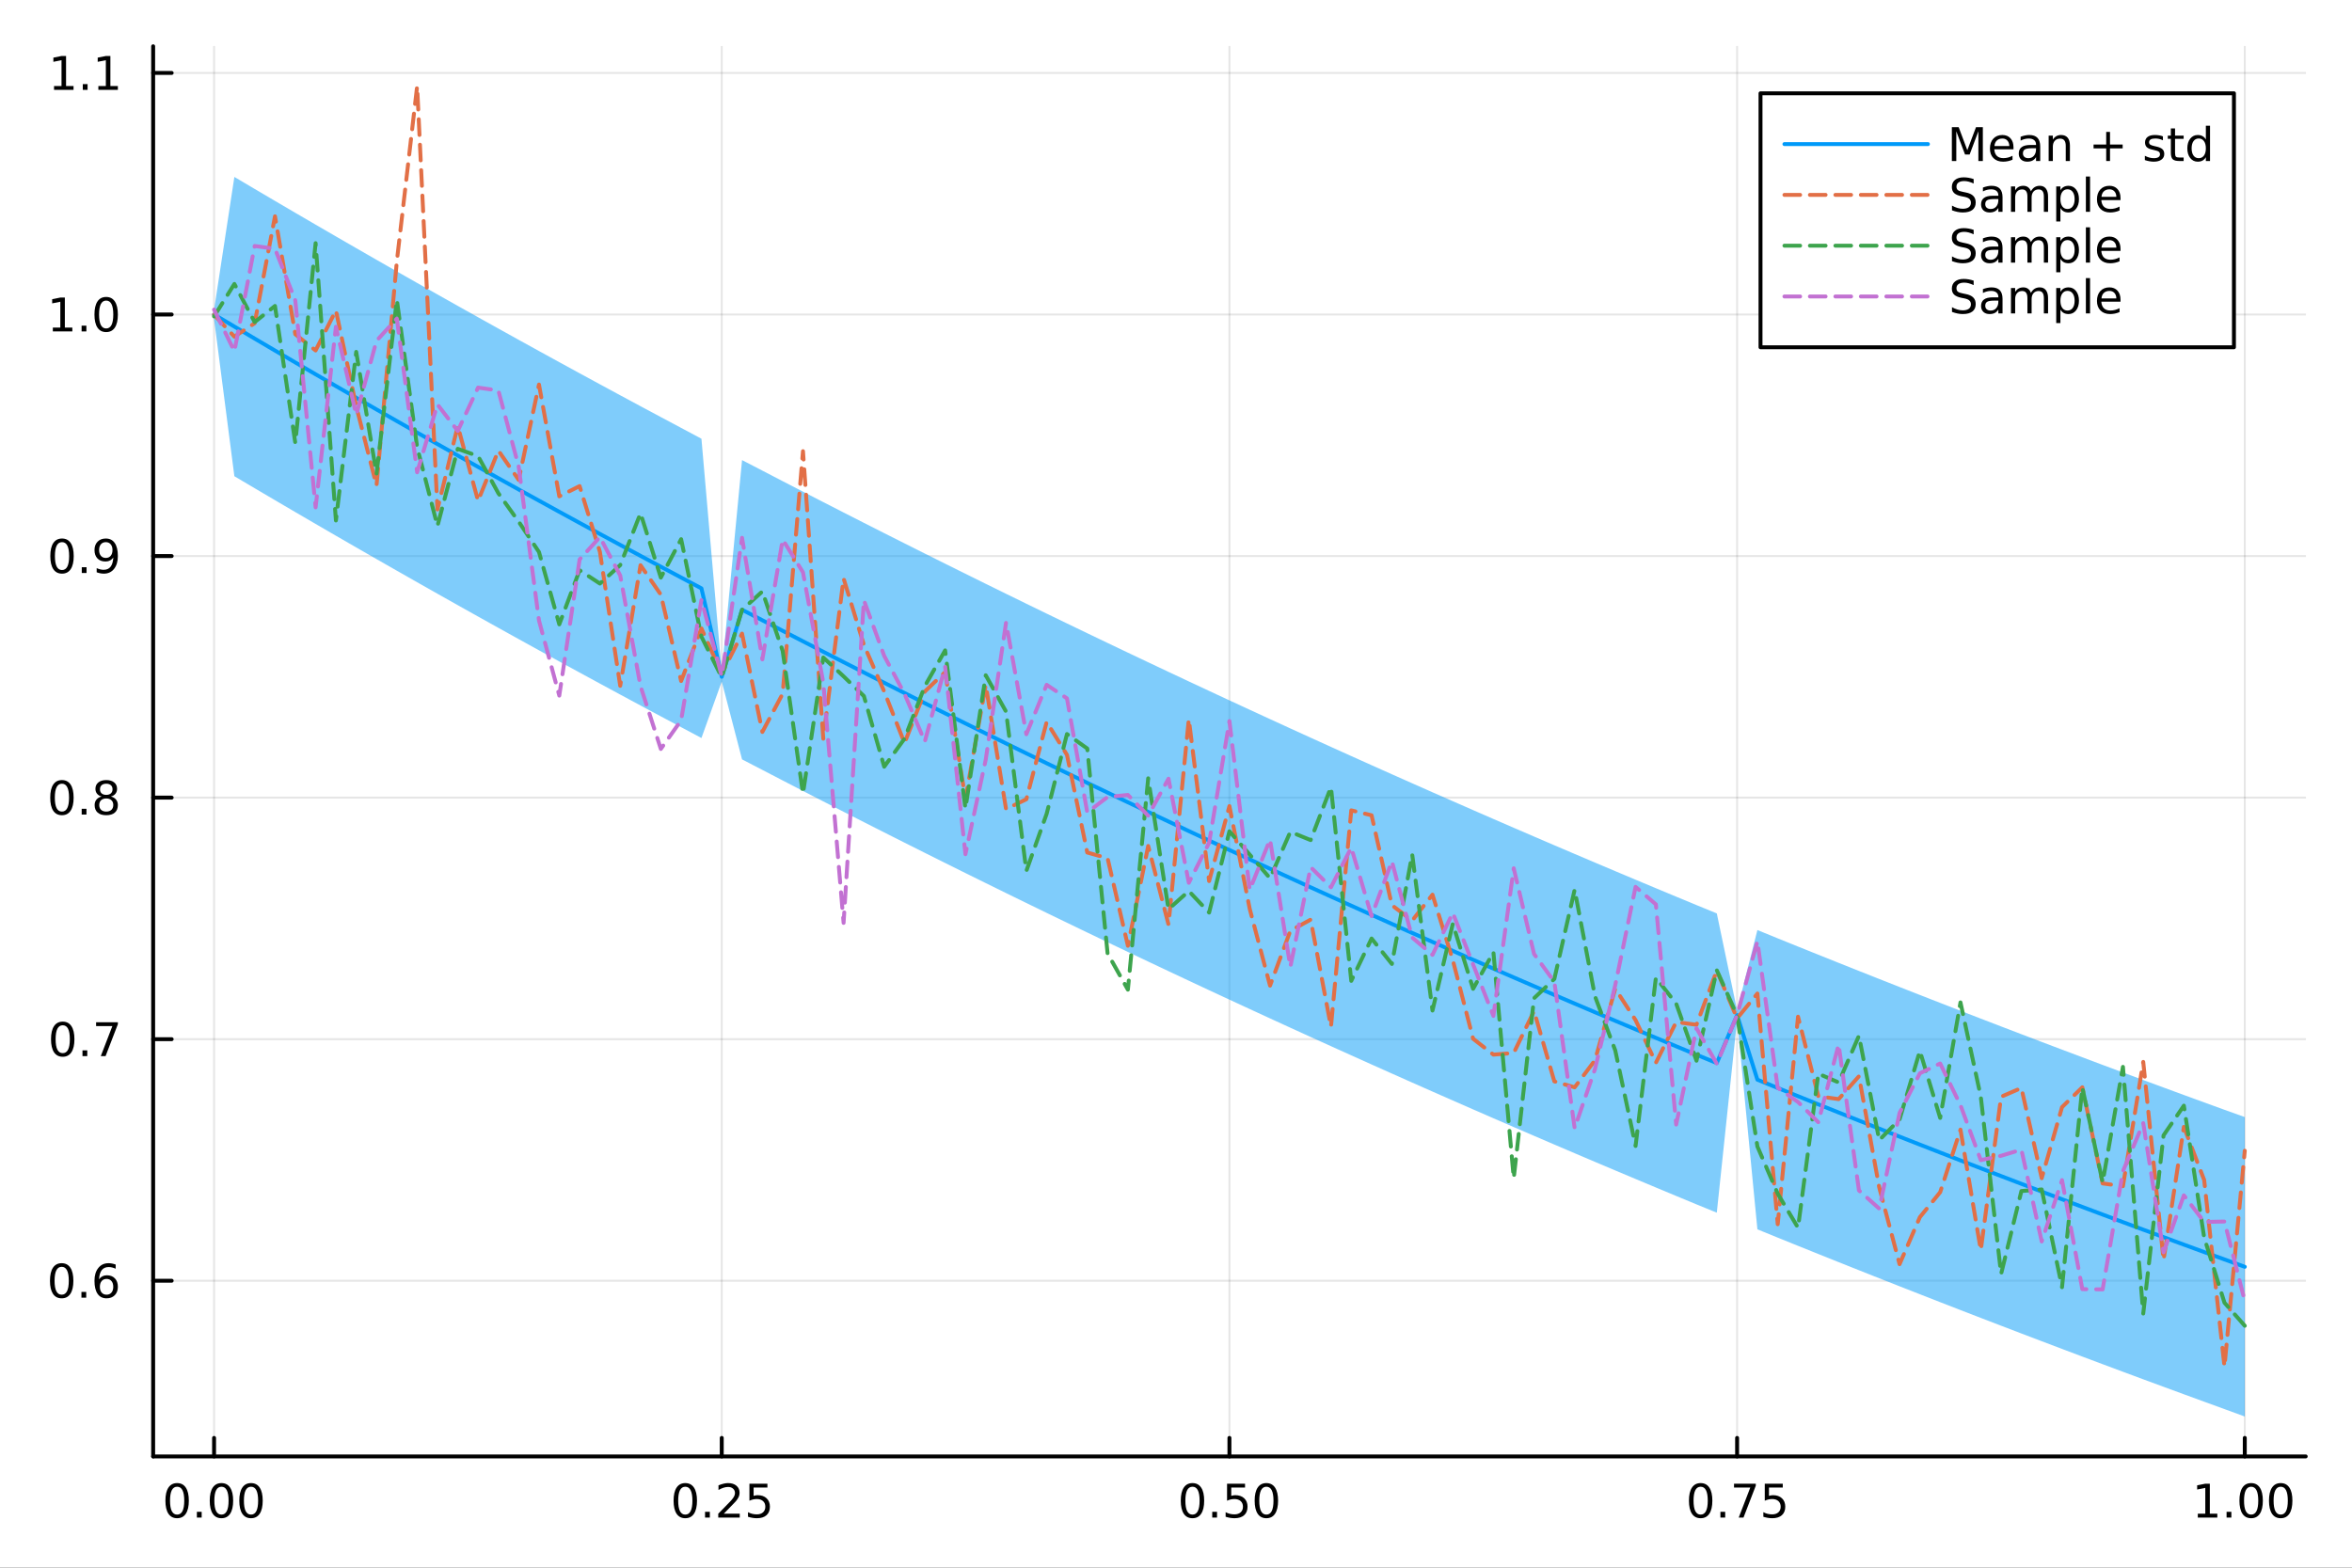 <?xml version="1.0" encoding="utf-8"?>
<svg xmlns="http://www.w3.org/2000/svg" xmlns:xlink="http://www.w3.org/1999/xlink" width="600" height="400" viewBox="0 0 2400 1600">
<rect x="0" y="0" width="2400" height="1600" fill="#333333" stroke="none"/>
<defs>
  <clipPath id="clip150">
    <rect x="0" y="0" width="2400" height="1600"/>
  </clipPath>
</defs>
<path clip-path="url(#clip150)" d="M0 1600 L2400 1600 L2400 0 L0 0  Z" fill="#ffffff" fill-rule="evenodd" fill-opacity="1"/>
<defs>
  <clipPath id="clip151">
    <rect x="480" y="0" width="1681" height="1600"/>
  </clipPath>
</defs>
<path clip-path="url(#clip150)" d="M156.274 1486.45 L2352.76 1486.45 L2352.76 47.244 L156.274 47.244  Z" fill="#ffffff" fill-rule="evenodd" fill-opacity="1"/>
<defs>
  <clipPath id="clip152">
    <rect x="156" y="47" width="2197" height="1440"/>
  </clipPath>
</defs>
<polyline clip-path="url(#clip152)" style="stroke:#000000; stroke-linecap:round; stroke-linejoin:round; stroke-width:2; stroke-opacity:0.1; fill:none" points="218.439,1486.45 218.439,47.244 "/>
<polyline clip-path="url(#clip152)" style="stroke:#000000; stroke-linecap:round; stroke-linejoin:round; stroke-width:2; stroke-opacity:0.1; fill:none" points="736.477,1486.45 736.477,47.244 "/>
<polyline clip-path="url(#clip152)" style="stroke:#000000; stroke-linecap:round; stroke-linejoin:round; stroke-width:2; stroke-opacity:0.1; fill:none" points="1254.52,1486.45 1254.52,47.244 "/>
<polyline clip-path="url(#clip152)" style="stroke:#000000; stroke-linecap:round; stroke-linejoin:round; stroke-width:2; stroke-opacity:0.1; fill:none" points="1772.55,1486.45 1772.55,47.244 "/>
<polyline clip-path="url(#clip152)" style="stroke:#000000; stroke-linecap:round; stroke-linejoin:round; stroke-width:2; stroke-opacity:0.1; fill:none" points="2290.59,1486.45 2290.59,47.244 "/>
<polyline clip-path="url(#clip152)" style="stroke:#000000; stroke-linecap:round; stroke-linejoin:round; stroke-width:2; stroke-opacity:0.1; fill:none" points="156.274,1307.14 2352.76,1307.14 "/>
<polyline clip-path="url(#clip152)" style="stroke:#000000; stroke-linecap:round; stroke-linejoin:round; stroke-width:2; stroke-opacity:0.1; fill:none" points="156.274,1060.6 2352.76,1060.6 "/>
<polyline clip-path="url(#clip152)" style="stroke:#000000; stroke-linecap:round; stroke-linejoin:round; stroke-width:2; stroke-opacity:0.1; fill:none" points="156.274,814.059 2352.76,814.059 "/>
<polyline clip-path="url(#clip152)" style="stroke:#000000; stroke-linecap:round; stroke-linejoin:round; stroke-width:2; stroke-opacity:0.1; fill:none" points="156.274,567.521 2352.76,567.521 "/>
<polyline clip-path="url(#clip152)" style="stroke:#000000; stroke-linecap:round; stroke-linejoin:round; stroke-width:2; stroke-opacity:0.1; fill:none" points="156.274,320.983 2352.76,320.983 "/>
<polyline clip-path="url(#clip152)" style="stroke:#000000; stroke-linecap:round; stroke-linejoin:round; stroke-width:2; stroke-opacity:0.1; fill:none" points="156.274,74.445 2352.76,74.445 "/>
<polyline clip-path="url(#clip150)" style="stroke:#000000; stroke-linecap:round; stroke-linejoin:round; stroke-width:4; stroke-opacity:1; fill:none" points="156.274,1486.45 2352.76,1486.45 "/>
<polyline clip-path="url(#clip150)" style="stroke:#000000; stroke-linecap:round; stroke-linejoin:round; stroke-width:4; stroke-opacity:1; fill:none" points="218.439,1486.45 218.439,1467.55 "/>
<polyline clip-path="url(#clip150)" style="stroke:#000000; stroke-linecap:round; stroke-linejoin:round; stroke-width:4; stroke-opacity:1; fill:none" points="736.477,1486.45 736.477,1467.55 "/>
<polyline clip-path="url(#clip150)" style="stroke:#000000; stroke-linecap:round; stroke-linejoin:round; stroke-width:4; stroke-opacity:1; fill:none" points="1254.52,1486.45 1254.52,1467.55 "/>
<polyline clip-path="url(#clip150)" style="stroke:#000000; stroke-linecap:round; stroke-linejoin:round; stroke-width:4; stroke-opacity:1; fill:none" points="1772.55,1486.45 1772.55,1467.55 "/>
<polyline clip-path="url(#clip150)" style="stroke:#000000; stroke-linecap:round; stroke-linejoin:round; stroke-width:4; stroke-opacity:1; fill:none" points="2290.59,1486.45 2290.59,1467.55 "/>
<path clip-path="url(#clip150)" d="M180.742 1517.37 Q177.131 1517.37 175.302 1520.93 Q173.497 1524.47 173.497 1531.6 Q173.497 1538.71 175.302 1542.27 Q177.131 1545.82 180.742 1545.82 Q184.376 1545.82 186.182 1542.27 Q188.011 1538.71 188.011 1531.6 Q188.011 1524.47 186.182 1520.93 Q184.376 1517.37 180.742 1517.37 M180.742 1513.66 Q186.552 1513.66 189.608 1518.27 Q192.687 1522.85 192.687 1531.6 Q192.687 1540.33 189.608 1544.94 Q186.552 1549.52 180.742 1549.52 Q174.932 1549.52 171.853 1544.94 Q168.798 1540.33 168.798 1531.6 Q168.798 1522.85 171.853 1518.27 Q174.932 1513.66 180.742 1513.66 Z" fill="#000000" fill-rule="nonzero" fill-opacity="1" /><path clip-path="url(#clip150)" d="M200.904 1542.97 L205.788 1542.97 L205.788 1548.85 L200.904 1548.85 L200.904 1542.97 Z" fill="#000000" fill-rule="nonzero" fill-opacity="1" /><path clip-path="url(#clip150)" d="M225.973 1517.37 Q222.362 1517.37 220.534 1520.93 Q218.728 1524.47 218.728 1531.6 Q218.728 1538.71 220.534 1542.27 Q222.362 1545.82 225.973 1545.82 Q229.608 1545.82 231.413 1542.27 Q233.242 1538.71 233.242 1531.6 Q233.242 1524.47 231.413 1520.93 Q229.608 1517.37 225.973 1517.37 M225.973 1513.66 Q231.784 1513.66 234.839 1518.27 Q237.918 1522.85 237.918 1531.6 Q237.918 1540.33 234.839 1544.94 Q231.784 1549.52 225.973 1549.52 Q220.163 1549.52 217.085 1544.94 Q214.029 1540.33 214.029 1531.6 Q214.029 1522.85 217.085 1518.27 Q220.163 1513.66 225.973 1513.66 Z" fill="#000000" fill-rule="nonzero" fill-opacity="1" /><path clip-path="url(#clip150)" d="M256.135 1517.37 Q252.524 1517.37 250.696 1520.93 Q248.89 1524.47 248.89 1531.6 Q248.89 1538.71 250.696 1542.27 Q252.524 1545.82 256.135 1545.82 Q259.77 1545.82 261.575 1542.27 Q263.404 1538.71 263.404 1531.6 Q263.404 1524.47 261.575 1520.93 Q259.77 1517.37 256.135 1517.37 M256.135 1513.66 Q261.945 1513.66 265.001 1518.27 Q268.08 1522.85 268.08 1531.6 Q268.08 1540.33 265.001 1544.94 Q261.945 1549.52 256.135 1549.52 Q250.325 1549.52 247.246 1544.94 Q244.191 1540.33 244.191 1531.6 Q244.191 1522.85 247.246 1518.27 Q250.325 1513.66 256.135 1513.66 Z" fill="#000000" fill-rule="nonzero" fill-opacity="1" /><path clip-path="url(#clip150)" d="M699.278 1517.37 Q695.667 1517.37 693.838 1520.93 Q692.033 1524.47 692.033 1531.6 Q692.033 1538.71 693.838 1542.27 Q695.667 1545.82 699.278 1545.82 Q702.912 1545.82 704.718 1542.27 Q706.546 1538.71 706.546 1531.6 Q706.546 1524.47 704.718 1520.93 Q702.912 1517.37 699.278 1517.37 M699.278 1513.66 Q705.088 1513.66 708.144 1518.27 Q711.222 1522.85 711.222 1531.6 Q711.222 1540.33 708.144 1544.94 Q705.088 1549.52 699.278 1549.52 Q693.468 1549.52 690.389 1544.94 Q687.334 1540.33 687.334 1531.6 Q687.334 1522.85 690.389 1518.27 Q693.468 1513.66 699.278 1513.66 Z" fill="#000000" fill-rule="nonzero" fill-opacity="1" /><path clip-path="url(#clip150)" d="M719.44 1542.97 L724.324 1542.97 L724.324 1548.85 L719.44 1548.85 L719.44 1542.97 Z" fill="#000000" fill-rule="nonzero" fill-opacity="1" /><path clip-path="url(#clip150)" d="M738.537 1544.91 L754.856 1544.91 L754.856 1548.85 L732.912 1548.85 L732.912 1544.91 Q735.574 1542.16 740.157 1537.53 Q744.764 1532.88 745.944 1531.53 Q748.19 1529.01 749.069 1527.27 Q749.972 1525.51 749.972 1523.82 Q749.972 1521.07 748.028 1519.33 Q746.106 1517.6 743.005 1517.6 Q740.806 1517.6 738.352 1518.36 Q735.921 1519.13 733.144 1520.68 L733.144 1515.95 Q735.968 1514.82 738.421 1514.24 Q740.875 1513.66 742.912 1513.66 Q748.282 1513.66 751.477 1516.35 Q754.671 1519.03 754.671 1523.52 Q754.671 1525.65 753.861 1527.57 Q753.074 1529.47 750.968 1532.07 Q750.389 1532.74 747.287 1535.95 Q744.185 1539.15 738.537 1544.91 Z" fill="#000000" fill-rule="nonzero" fill-opacity="1" /><path clip-path="url(#clip150)" d="M764.717 1514.29 L783.074 1514.29 L783.074 1518.22 L769 1518.22 L769 1526.7 Q770.018 1526.35 771.037 1526.19 Q772.055 1526 773.074 1526 Q778.861 1526 782.241 1529.17 Q785.62 1532.34 785.62 1537.76 Q785.62 1543.34 782.148 1546.44 Q778.676 1549.52 772.356 1549.52 Q770.18 1549.52 767.912 1549.15 Q765.667 1548.78 763.259 1548.04 L763.259 1543.34 Q765.342 1544.47 767.565 1545.03 Q769.787 1545.58 772.264 1545.58 Q776.268 1545.58 778.606 1543.48 Q780.944 1541.37 780.944 1537.76 Q780.944 1534.15 778.606 1532.04 Q776.268 1529.94 772.264 1529.94 Q770.389 1529.94 768.514 1530.35 Q766.662 1530.77 764.717 1531.65 L764.717 1514.29 Z" fill="#000000" fill-rule="nonzero" fill-opacity="1" /><path clip-path="url(#clip150)" d="M1216.82 1517.37 Q1213.21 1517.37 1211.38 1520.93 Q1209.57 1524.47 1209.57 1531.6 Q1209.57 1538.71 1211.38 1542.27 Q1213.21 1545.82 1216.82 1545.82 Q1220.45 1545.82 1222.26 1542.27 Q1224.09 1538.71 1224.09 1531.6 Q1224.09 1524.47 1222.26 1520.93 Q1220.45 1517.37 1216.82 1517.37 M1216.82 1513.66 Q1222.63 1513.66 1225.68 1518.27 Q1228.76 1522.85 1228.76 1531.6 Q1228.76 1540.33 1225.68 1544.94 Q1222.63 1549.52 1216.82 1549.52 Q1211.01 1549.52 1207.93 1544.94 Q1204.87 1540.33 1204.87 1531.6 Q1204.87 1522.85 1207.93 1518.27 Q1211.01 1513.66 1216.82 1513.66 Z" fill="#000000" fill-rule="nonzero" fill-opacity="1" /><path clip-path="url(#clip150)" d="M1236.98 1542.97 L1241.86 1542.97 L1241.86 1548.85 L1236.98 1548.85 L1236.98 1542.97 Z" fill="#000000" fill-rule="nonzero" fill-opacity="1" /><path clip-path="url(#clip150)" d="M1252.1 1514.29 L1270.45 1514.29 L1270.45 1518.22 L1256.38 1518.22 L1256.38 1526.7 Q1257.4 1526.35 1258.42 1526.19 Q1259.43 1526 1260.45 1526 Q1266.24 1526 1269.62 1529.17 Q1273 1532.34 1273 1537.76 Q1273 1543.34 1269.53 1546.44 Q1266.05 1549.52 1259.73 1549.52 Q1257.56 1549.52 1255.29 1549.15 Q1253.05 1548.78 1250.64 1548.04 L1250.64 1543.34 Q1252.72 1544.47 1254.94 1545.03 Q1257.17 1545.58 1259.64 1545.58 Q1263.65 1545.58 1265.98 1543.48 Q1268.32 1541.37 1268.32 1537.76 Q1268.32 1534.15 1265.98 1532.04 Q1263.65 1529.94 1259.64 1529.94 Q1257.77 1529.94 1255.89 1530.35 Q1254.04 1530.77 1252.1 1531.65 L1252.1 1514.29 Z" fill="#000000" fill-rule="nonzero" fill-opacity="1" /><path clip-path="url(#clip150)" d="M1292.21 1517.37 Q1288.6 1517.37 1286.77 1520.93 Q1284.97 1524.47 1284.97 1531.6 Q1284.97 1538.71 1286.77 1542.27 Q1288.6 1545.82 1292.21 1545.82 Q1295.85 1545.82 1297.65 1542.27 Q1299.48 1538.71 1299.48 1531.6 Q1299.48 1524.47 1297.65 1520.93 Q1295.85 1517.37 1292.21 1517.37 M1292.21 1513.66 Q1298.02 1513.66 1301.08 1518.27 Q1304.16 1522.85 1304.16 1531.6 Q1304.16 1540.33 1301.08 1544.94 Q1298.02 1549.52 1292.21 1549.52 Q1286.4 1549.52 1283.32 1544.94 Q1280.27 1540.33 1280.27 1531.6 Q1280.27 1522.85 1283.32 1518.27 Q1286.4 1513.66 1292.21 1513.66 Z" fill="#000000" fill-rule="nonzero" fill-opacity="1" /><path clip-path="url(#clip150)" d="M1735.35 1517.37 Q1731.74 1517.37 1729.91 1520.93 Q1728.11 1524.47 1728.11 1531.6 Q1728.11 1538.71 1729.91 1542.27 Q1731.74 1545.82 1735.35 1545.82 Q1738.99 1545.82 1740.79 1542.27 Q1742.62 1538.71 1742.62 1531.6 Q1742.62 1524.47 1740.79 1520.93 Q1738.99 1517.37 1735.35 1517.37 M1735.35 1513.66 Q1741.16 1513.66 1744.22 1518.27 Q1747.3 1522.85 1747.3 1531.6 Q1747.3 1540.33 1744.22 1544.94 Q1741.16 1549.52 1735.35 1549.52 Q1729.54 1549.52 1726.47 1544.94 Q1723.41 1540.33 1723.41 1531.6 Q1723.41 1522.85 1726.47 1518.27 Q1729.54 1513.66 1735.35 1513.66 Z" fill="#000000" fill-rule="nonzero" fill-opacity="1" /><path clip-path="url(#clip150)" d="M1755.52 1542.97 L1760.4 1542.97 L1760.4 1548.85 L1755.52 1548.85 L1755.52 1542.97 Z" fill="#000000" fill-rule="nonzero" fill-opacity="1" /><path clip-path="url(#clip150)" d="M1769.41 1514.29 L1791.63 1514.29 L1791.63 1516.28 L1779.08 1548.85 L1774.2 1548.85 L1786 1518.22 L1769.41 1518.22 L1769.41 1514.29 Z" fill="#000000" fill-rule="nonzero" fill-opacity="1" /><path clip-path="url(#clip150)" d="M1800.79 1514.29 L1819.15 1514.29 L1819.15 1518.22 L1805.08 1518.22 L1805.08 1526.7 Q1806.09 1526.35 1807.11 1526.19 Q1808.13 1526 1809.15 1526 Q1814.94 1526 1818.32 1529.17 Q1821.7 1532.34 1821.7 1537.76 Q1821.7 1543.34 1818.22 1546.44 Q1814.75 1549.52 1808.43 1549.52 Q1806.26 1549.52 1803.99 1549.15 Q1801.74 1548.78 1799.34 1548.04 L1799.34 1543.34 Q1801.42 1544.47 1803.64 1545.03 Q1805.86 1545.58 1808.34 1545.58 Q1812.34 1545.58 1814.68 1543.48 Q1817.02 1541.37 1817.02 1537.76 Q1817.02 1534.15 1814.68 1532.04 Q1812.34 1529.94 1808.34 1529.94 Q1806.47 1529.94 1804.59 1530.35 Q1802.74 1530.77 1800.79 1531.65 L1800.79 1514.29 Z" fill="#000000" fill-rule="nonzero" fill-opacity="1" /><path clip-path="url(#clip150)" d="M2242.66 1544.91 L2250.3 1544.91 L2250.3 1518.55 L2241.99 1520.21 L2241.99 1515.95 L2250.26 1514.29 L2254.93 1514.29 L2254.93 1544.91 L2262.57 1544.91 L2262.57 1548.85 L2242.66 1548.85 L2242.66 1544.91 Z" fill="#000000" fill-rule="nonzero" fill-opacity="1" /><path clip-path="url(#clip150)" d="M2272.02 1542.97 L2276.9 1542.97 L2276.9 1548.85 L2272.02 1548.85 L2272.02 1542.97 Z" fill="#000000" fill-rule="nonzero" fill-opacity="1" /><path clip-path="url(#clip150)" d="M2297.08 1517.37 Q2293.47 1517.37 2291.64 1520.93 Q2289.84 1524.47 2289.84 1531.6 Q2289.84 1538.71 2291.64 1542.27 Q2293.47 1545.82 2297.08 1545.82 Q2300.72 1545.82 2302.52 1542.27 Q2304.35 1538.71 2304.35 1531.6 Q2304.35 1524.47 2302.52 1520.93 Q2300.72 1517.37 2297.08 1517.37 M2297.08 1513.66 Q2302.89 1513.66 2305.95 1518.27 Q2309.03 1522.85 2309.03 1531.6 Q2309.03 1540.33 2305.95 1544.94 Q2302.89 1549.52 2297.08 1549.52 Q2291.27 1549.52 2288.2 1544.94 Q2285.14 1540.33 2285.14 1531.6 Q2285.14 1522.85 2288.2 1518.27 Q2291.27 1513.66 2297.08 1513.66 Z" fill="#000000" fill-rule="nonzero" fill-opacity="1" /><path clip-path="url(#clip150)" d="M2327.25 1517.37 Q2323.64 1517.37 2321.81 1520.93 Q2320 1524.47 2320 1531.6 Q2320 1538.71 2321.81 1542.27 Q2323.64 1545.82 2327.25 1545.82 Q2330.88 1545.82 2332.69 1542.27 Q2334.51 1538.71 2334.51 1531.6 Q2334.51 1524.47 2332.69 1520.93 Q2330.88 1517.37 2327.25 1517.37 M2327.25 1513.66 Q2333.06 1513.66 2336.11 1518.27 Q2339.19 1522.85 2339.19 1531.6 Q2339.19 1540.33 2336.11 1544.94 Q2333.06 1549.52 2327.25 1549.52 Q2321.44 1549.52 2318.36 1544.94 Q2315.3 1540.33 2315.3 1531.6 Q2315.3 1522.85 2318.36 1518.27 Q2321.44 1513.66 2327.25 1513.66 Z" fill="#000000" fill-rule="nonzero" fill-opacity="1" /><polyline clip-path="url(#clip150)" style="stroke:#000000; stroke-linecap:round; stroke-linejoin:round; stroke-width:4; stroke-opacity:1; fill:none" points="156.274,1486.45 156.274,47.244 "/>
<polyline clip-path="url(#clip150)" style="stroke:#000000; stroke-linecap:round; stroke-linejoin:round; stroke-width:4; stroke-opacity:1; fill:none" points="156.274,1307.14 175.172,1307.14 "/>
<polyline clip-path="url(#clip150)" style="stroke:#000000; stroke-linecap:round; stroke-linejoin:round; stroke-width:4; stroke-opacity:1; fill:none" points="156.274,1060.6 175.172,1060.6 "/>
<polyline clip-path="url(#clip150)" style="stroke:#000000; stroke-linecap:round; stroke-linejoin:round; stroke-width:4; stroke-opacity:1; fill:none" points="156.274,814.059 175.172,814.059 "/>
<polyline clip-path="url(#clip150)" style="stroke:#000000; stroke-linecap:round; stroke-linejoin:round; stroke-width:4; stroke-opacity:1; fill:none" points="156.274,567.521 175.172,567.521 "/>
<polyline clip-path="url(#clip150)" style="stroke:#000000; stroke-linecap:round; stroke-linejoin:round; stroke-width:4; stroke-opacity:1; fill:none" points="156.274,320.983 175.172,320.983 "/>
<polyline clip-path="url(#clip150)" style="stroke:#000000; stroke-linecap:round; stroke-linejoin:round; stroke-width:4; stroke-opacity:1; fill:none" points="156.274,74.445 175.172,74.445 "/>
<path clip-path="url(#clip150)" d="M62.937 1292.93 Q59.325 1292.93 57.497 1296.5 Q55.691 1300.04 55.691 1307.17 Q55.691 1314.28 57.497 1317.84 Q59.325 1321.38 62.937 1321.38 Q66.571 1321.38 68.376 1317.84 Q70.205 1314.28 70.205 1307.17 Q70.205 1300.04 68.376 1296.5 Q66.571 1292.93 62.937 1292.93 M62.937 1289.23 Q68.747 1289.23 71.802 1293.84 Q74.881 1298.42 74.881 1307.17 Q74.881 1315.9 71.802 1320.5 Q68.747 1325.09 62.937 1325.09 Q57.126 1325.09 54.048 1320.5 Q50.992 1315.9 50.992 1307.17 Q50.992 1298.42 54.048 1293.84 Q57.126 1289.23 62.937 1289.23 Z" fill="#000000" fill-rule="nonzero" fill-opacity="1" /><path clip-path="url(#clip150)" d="M83.098 1318.54 L87.983 1318.54 L87.983 1324.42 L83.098 1324.42 L83.098 1318.54 Z" fill="#000000" fill-rule="nonzero" fill-opacity="1" /><path clip-path="url(#clip150)" d="M108.746 1305.27 Q105.598 1305.27 103.746 1307.43 Q101.918 1309.58 101.918 1313.33 Q101.918 1317.05 103.746 1319.23 Q105.598 1321.38 108.746 1321.38 Q111.895 1321.38 113.723 1319.23 Q115.575 1317.05 115.575 1313.33 Q115.575 1309.58 113.723 1307.43 Q111.895 1305.27 108.746 1305.27 M118.029 1290.62 L118.029 1294.88 Q116.27 1294.05 114.464 1293.61 Q112.682 1293.17 110.922 1293.17 Q106.293 1293.17 103.839 1296.29 Q101.409 1299.42 101.061 1305.74 Q102.427 1303.72 104.487 1302.66 Q106.547 1301.57 109.024 1301.57 Q114.233 1301.57 117.242 1304.74 Q120.274 1307.89 120.274 1313.33 Q120.274 1318.65 117.126 1321.87 Q113.978 1325.09 108.746 1325.09 Q102.751 1325.09 99.58 1320.5 Q96.409 1315.9 96.409 1307.17 Q96.409 1298.98 100.297 1294.12 Q104.186 1289.23 110.737 1289.23 Q112.496 1289.23 114.279 1289.58 Q116.084 1289.93 118.029 1290.62 Z" fill="#000000" fill-rule="nonzero" fill-opacity="1" /><path clip-path="url(#clip150)" d="M64.001 1046.4 Q60.39 1046.4 58.562 1049.96 Q56.756 1053.5 56.756 1060.63 Q56.756 1067.74 58.562 1071.3 Q60.39 1074.85 64.001 1074.85 Q67.636 1074.85 69.441 1071.3 Q71.27 1067.74 71.27 1060.63 Q71.27 1053.5 69.441 1049.96 Q67.636 1046.4 64.001 1046.4 M64.001 1042.69 Q69.811 1042.69 72.867 1047.3 Q75.946 1051.88 75.946 1060.63 Q75.946 1069.36 72.867 1073.97 Q69.811 1078.55 64.001 1078.55 Q58.191 1078.55 55.112 1073.97 Q52.057 1069.36 52.057 1060.63 Q52.057 1051.88 55.112 1047.3 Q58.191 1042.69 64.001 1042.69 Z" fill="#000000" fill-rule="nonzero" fill-opacity="1" /><path clip-path="url(#clip150)" d="M84.163 1072 L89.047 1072 L89.047 1077.88 L84.163 1077.88 L84.163 1072 Z" fill="#000000" fill-rule="nonzero" fill-opacity="1" /><path clip-path="url(#clip150)" d="M98.052 1043.32 L120.274 1043.32 L120.274 1045.31 L107.728 1077.88 L102.844 1077.88 L114.649 1047.25 L98.052 1047.25 L98.052 1043.32 Z" fill="#000000" fill-rule="nonzero" fill-opacity="1" /><path clip-path="url(#clip150)" d="M63.191 799.858 Q59.58 799.858 57.751 803.423 Q55.946 806.965 55.946 814.094 Q55.946 821.201 57.751 824.765 Q59.58 828.307 63.191 828.307 Q66.825 828.307 68.631 824.765 Q70.46 821.201 70.46 814.094 Q70.46 806.965 68.631 803.423 Q66.825 799.858 63.191 799.858 M63.191 796.154 Q69.001 796.154 72.057 800.761 Q75.135 805.344 75.135 814.094 Q75.135 822.821 72.057 827.427 Q69.001 832.011 63.191 832.011 Q57.381 832.011 54.302 827.427 Q51.247 822.821 51.247 814.094 Q51.247 805.344 54.302 800.761 Q57.381 796.154 63.191 796.154 Z" fill="#000000" fill-rule="nonzero" fill-opacity="1" /><path clip-path="url(#clip150)" d="M83.353 825.46 L88.237 825.46 L88.237 831.339 L83.353 831.339 L83.353 825.46 Z" fill="#000000" fill-rule="nonzero" fill-opacity="1" /><path clip-path="url(#clip150)" d="M108.422 814.928 Q105.089 814.928 103.168 816.71 Q101.27 818.492 101.27 821.617 Q101.27 824.742 103.168 826.525 Q105.089 828.307 108.422 828.307 Q111.756 828.307 113.677 826.525 Q115.598 824.719 115.598 821.617 Q115.598 818.492 113.677 816.71 Q111.779 814.928 108.422 814.928 M103.746 812.937 Q100.737 812.196 99.047 810.136 Q97.381 808.076 97.381 805.113 Q97.381 800.969 100.321 798.562 Q103.284 796.154 108.422 796.154 Q113.584 796.154 116.524 798.562 Q119.464 800.969 119.464 805.113 Q119.464 808.076 117.774 810.136 Q116.108 812.196 113.121 812.937 Q116.501 813.724 118.376 816.015 Q120.274 818.307 120.274 821.617 Q120.274 826.64 117.195 829.326 Q114.14 832.011 108.422 832.011 Q102.705 832.011 99.626 829.326 Q96.571 826.64 96.571 821.617 Q96.571 818.307 98.469 816.015 Q100.367 813.724 103.746 812.937 M102.034 805.553 Q102.034 808.238 103.7 809.742 Q105.39 811.247 108.422 811.247 Q111.432 811.247 113.121 809.742 Q114.834 808.238 114.834 805.553 Q114.834 802.867 113.121 801.363 Q111.432 799.858 108.422 799.858 Q105.39 799.858 103.7 801.363 Q102.034 802.867 102.034 805.553 Z" fill="#000000" fill-rule="nonzero" fill-opacity="1" /><path clip-path="url(#clip150)" d="M63.284 553.32 Q59.673 553.32 57.844 556.885 Q56.038 560.426 56.038 567.556 Q56.038 574.662 57.844 578.227 Q59.673 581.769 63.284 581.769 Q66.918 581.769 68.724 578.227 Q70.552 574.662 70.552 567.556 Q70.552 560.426 68.724 556.885 Q66.918 553.32 63.284 553.32 M63.284 549.616 Q69.094 549.616 72.149 554.223 Q75.228 558.806 75.228 567.556 Q75.228 576.283 72.149 580.889 Q69.094 585.472 63.284 585.472 Q57.474 585.472 54.395 580.889 Q51.339 576.283 51.339 567.556 Q51.339 558.806 54.395 554.223 Q57.474 549.616 63.284 549.616 Z" fill="#000000" fill-rule="nonzero" fill-opacity="1" /><path clip-path="url(#clip150)" d="M83.446 578.922 L88.33 578.922 L88.33 584.801 L83.446 584.801 L83.446 578.922 Z" fill="#000000" fill-rule="nonzero" fill-opacity="1" /><path clip-path="url(#clip150)" d="M98.654 584.084 L98.654 579.824 Q100.413 580.658 102.219 581.098 Q104.024 581.537 105.76 581.537 Q110.39 581.537 112.82 578.435 Q115.274 575.311 115.621 568.968 Q114.279 570.959 112.219 572.023 Q110.158 573.088 107.658 573.088 Q102.473 573.088 99.441 569.963 Q96.432 566.815 96.432 561.375 Q96.432 556.051 99.58 552.834 Q102.728 549.616 107.959 549.616 Q113.955 549.616 117.103 554.223 Q120.274 558.806 120.274 567.556 Q120.274 575.727 116.385 580.611 Q112.52 585.472 105.969 585.472 Q104.209 585.472 102.404 585.125 Q100.598 584.778 98.654 584.084 M107.959 569.431 Q111.108 569.431 112.936 567.278 Q114.788 565.125 114.788 561.375 Q114.788 557.649 112.936 555.496 Q111.108 553.32 107.959 553.32 Q104.811 553.32 102.959 555.496 Q101.131 557.649 101.131 561.375 Q101.131 565.125 102.959 567.278 Q104.811 569.431 107.959 569.431 Z" fill="#000000" fill-rule="nonzero" fill-opacity="1" /><path clip-path="url(#clip150)" d="M53.909 334.328 L61.548 334.328 L61.548 307.962 L53.237 309.629 L53.237 305.37 L61.501 303.703 L66.177 303.703 L66.177 334.328 L73.816 334.328 L73.816 338.263 L53.909 338.263 L53.909 334.328 Z" fill="#000000" fill-rule="nonzero" fill-opacity="1" /><path clip-path="url(#clip150)" d="M83.26 332.383 L88.145 332.383 L88.145 338.263 L83.26 338.263 L83.26 332.383 Z" fill="#000000" fill-rule="nonzero" fill-opacity="1" /><path clip-path="url(#clip150)" d="M108.33 306.782 Q104.719 306.782 102.89 310.346 Q101.084 313.888 101.084 321.018 Q101.084 328.124 102.89 331.689 Q104.719 335.231 108.33 335.231 Q111.964 335.231 113.77 331.689 Q115.598 328.124 115.598 321.018 Q115.598 313.888 113.77 310.346 Q111.964 306.782 108.33 306.782 M108.33 303.078 Q114.14 303.078 117.195 307.684 Q120.274 312.268 120.274 321.018 Q120.274 329.744 117.195 334.351 Q114.14 338.934 108.33 338.934 Q102.52 338.934 99.441 334.351 Q96.385 329.744 96.385 321.018 Q96.385 312.268 99.441 307.684 Q102.52 303.078 108.33 303.078 Z" fill="#000000" fill-rule="nonzero" fill-opacity="1" /><path clip-path="url(#clip150)" d="M55.136 87.79 L62.775 87.79 L62.775 61.424 L54.464 63.091 L54.464 58.831 L62.728 57.165 L67.404 57.165 L67.404 87.79 L75.043 87.79 L75.043 91.725 L55.136 91.725 L55.136 87.79 Z" fill="#000000" fill-rule="nonzero" fill-opacity="1" /><path clip-path="url(#clip150)" d="M84.487 85.845 L89.371 85.845 L89.371 91.725 L84.487 91.725 L84.487 85.845 Z" fill="#000000" fill-rule="nonzero" fill-opacity="1" /><path clip-path="url(#clip150)" d="M100.367 87.79 L108.006 87.79 L108.006 61.424 L99.696 63.091 L99.696 58.831 L107.959 57.165 L112.635 57.165 L112.635 87.79 L120.274 87.79 L120.274 91.725 L100.367 91.725 L100.367 87.79 Z" fill="#000000" fill-rule="nonzero" fill-opacity="1" /><path clip-path="url(#clip152)" d="M218.439 325.815 L239.16 486.04 L259.882 498.306 L280.603 510.51 L301.325 522.653 L322.046 534.735 L342.768 546.757 L363.489 558.718 L384.211 570.62 L404.932 582.463 L425.654 594.246 L446.376 605.97 L467.097 617.636 L487.819 629.243 L508.54 640.792 L529.262 652.284 L549.983 663.718 L570.705 675.095 L591.426 686.415 L612.148 697.678 L632.869 708.885 L653.591 720.036 L674.312 731.132 L695.034 742.171 L715.755 753.235 L736.477 695.541 L757.198 775.04 L777.92 785.781 L798.641 796.548 L819.363 807.261 L840.085 817.92 L860.806 828.526 L881.528 839.079 L902.249 849.579 L922.971 860.026 L943.692 870.422 L964.414 880.765 L985.135 891.057 L1005.86 901.297 L1026.58 911.486 L1047.3 921.624 L1068.02 931.711 L1088.74 941.748 L1109.46 951.735 L1130.19 961.672 L1150.91 971.559 L1171.63 981.397 L1192.35 991.185 L1213.07 1000.92 L1233.79 1010.62 L1254.52 1020.26 L1275.24 1029.85 L1295.96 1039.4 L1316.68 1048.9 L1337.4 1058.35 L1358.12 1067.75 L1378.84 1077.11 L1399.57 1086.42 L1420.29 1095.68 L1441.01 1104.9 L1461.73 1114.07 L1482.45 1123.19 L1503.17 1132.27 L1523.89 1141.31 L1544.62 1150.3 L1565.34 1159.24 L1586.06 1168.14 L1606.78 1177 L1627.5 1185.81 L1648.22 1194.57 L1668.95 1203.29 L1689.67 1211.97 L1710.39 1220.61 L1731.11 1229.2 L1751.83 1237.69 L1772.55 1040.83 L1793.27 1254.67 L1814 1263.14 L1834.72 1271.52 L1855.44 1279.86 L1876.16 1288.16 L1896.88 1296.41 L1917.6 1304.63 L1938.33 1312.8 L1959.05 1320.93 L1979.77 1329.02 L2000.49 1337.07 L2021.21 1345.08 L2041.93 1353.05 L2062.65 1360.98 L2083.38 1368.87 L2104.1 1376.72 L2124.82 1384.54 L2145.54 1392.31 L2166.26 1400.04 L2186.98 1407.74 L2207.71 1415.39 L2228.43 1423.01 L2249.15 1430.59 L2269.87 1438.14 L2290.59 1445.72 L2290.59 1140.1 L2269.87 1132.67 L2249.15 1125.13 L2228.43 1117.55 L2207.71 1109.93 L2186.98 1102.28 L2166.26 1094.58 L2145.54 1086.85 L2124.82 1079.07 L2104.1 1071.26 L2083.38 1063.41 L2062.65 1055.52 L2041.93 1047.59 L2021.21 1039.62 L2000.49 1031.61 L1979.77 1023.56 L1959.05 1015.47 L1938.33 1007.34 L1917.6 999.165 L1896.88 990.952 L1876.16 982.697 L1855.44 974.401 L1834.72 966.063 L1814 957.683 L1793.27 949.204 L1772.55 1031.17 L1751.83 932.233 L1731.11 923.741 L1710.39 915.148 L1689.67 906.513 L1668.95 897.834 L1648.22 889.111 L1627.5 880.345 L1606.78 871.534 L1586.06 862.679 L1565.34 853.78 L1544.62 844.836 L1523.89 835.847 L1503.17 826.813 L1482.45 817.734 L1461.73 808.608 L1441.01 799.438 L1420.29 790.22 L1399.57 780.957 L1378.84 771.647 L1358.12 762.29 L1337.4 752.887 L1316.68 743.436 L1295.96 733.937 L1275.24 724.391 L1254.52 714.797 L1233.79 705.154 L1213.07 695.463 L1192.35 685.724 L1171.63 675.935 L1150.91 666.098 L1130.19 656.211 L1109.46 646.274 L1088.74 636.287 L1068.02 626.25 L1047.3 616.163 L1026.58 606.025 L1005.86 595.836 L985.135 585.596 L964.414 575.304 L943.692 564.961 L922.971 554.565 L902.249 544.118 L881.528 533.618 L860.806 523.065 L840.085 512.459 L819.363 501.8 L798.641 491.087 L777.92 480.32 L757.198 469.579 L736.477 685.881 L715.755 447.774 L695.034 436.71 L674.312 425.67 L653.591 414.575 L632.869 403.424 L612.148 392.217 L591.426 380.954 L570.705 369.634 L549.983 358.257 L529.262 346.823 L508.54 335.331 L487.819 323.782 L467.097 312.175 L446.376 300.509 L425.654 288.785 L404.932 277.001 L384.211 265.159 L363.489 253.257 L342.768 241.295 L322.046 229.274 L301.325 217.191 L280.603 205.049 L259.882 192.845 L239.16 180.579 L218.439 316.151  Z" fill="#009af9" fill-rule="evenodd" fill-opacity="0.5"/>
<polyline clip-path="url(#clip152)" style="stroke:#009af9; stroke-linecap:round; stroke-linejoin:round; stroke-width:4; stroke-opacity:1; fill:none" points="218.439,320.983 239.16,333.31 259.882,345.575 280.603,357.779 301.325,369.922 322.046,382.004 342.768,394.026 363.489,405.988 384.211,417.89 404.932,429.732 425.654,441.515 446.376,453.239 467.097,464.905 487.819,476.512 508.54,488.062 529.262,499.553 549.983,510.987 570.705,522.364 591.426,533.684 612.148,544.948 632.869,556.155 653.591,567.306 674.312,578.401 695.034,589.441 715.755,600.504 736.477,690.711 757.198,622.309 777.92,633.051 798.641,643.817 819.363,654.53 840.085,665.189 860.806,675.795 881.528,686.348 902.249,696.848 922.971,707.296 943.692,717.691 964.414,728.034 985.135,738.326 1005.86,748.566 1026.58,758.755 1047.3,768.893 1068.02,778.981 1088.74,789.018 1109.46,799.004 1130.19,808.941 1150.91,818.828 1171.63,828.666 1192.35,838.454 1213.07,848.194 1233.79,857.885 1254.52,867.527 1275.24,877.121 1295.96,886.668 1316.68,896.166 1337.4,905.617 1358.12,915.021 1378.84,924.378 1399.57,933.688 1420.29,942.951 1441.01,952.168 1461.73,961.339 1482.45,970.464 1503.17,979.544 1523.89,988.578 1544.62,997.567 1565.34,1006.51 1586.06,1015.41 1606.78,1024.26 1627.5,1033.08 1648.22,1041.84 1668.95,1050.56 1689.67,1059.24 1710.39,1067.88 1731.11,1076.47 1751.83,1084.96 1772.55,1036 1793.27,1101.93 1814,1110.41 1834.72,1118.79 1855.44,1127.13 1876.16,1135.43 1896.88,1143.68 1917.6,1151.9 1938.33,1160.07 1959.05,1168.2 1979.77,1176.29 2000.49,1184.34 2021.21,1192.35 2041.93,1200.32 2062.65,1208.25 2083.38,1216.14 2104.1,1223.99 2124.82,1231.8 2145.54,1239.58 2166.26,1247.31 2186.98,1255.01 2207.71,1262.66 2228.43,1270.28 2249.15,1277.86 2269.87,1285.4 2290.59,1292.91 "/>
<polyline clip-path="url(#clip152)" style="stroke:#e26f46; stroke-linecap:round; stroke-linejoin:round; stroke-width:4; stroke-opacity:1; fill:none" stroke-dasharray="16, 10" points="218.439,321.191 239.16,343.608 259.882,329.889 280.603,220.766 301.325,341.112 322.046,357.68 342.768,316.779 363.489,414.71 384.211,495.548 404.932,266.729 425.654,87.976 446.376,519.973 467.097,434.699 487.819,511.161 508.54,459.896 529.262,489.759 549.983,392.48 570.705,506.548 591.426,496.112 612.148,563.216 632.869,699.941 653.591,576.867 674.312,606.877 695.034,695.054 715.755,641.374 736.477,687.644 757.198,646.677 777.92,747.023 798.641,708.066 819.363,460.486 840.085,753.935 860.806,590.399 881.528,658.219 902.249,705.759 922.971,758.399 943.692,705.762 964.414,685.997 985.135,815.468 1005.86,699.023 1026.58,825.752 1047.3,815.715 1068.02,736.848 1088.74,770.41 1109.46,870.091 1130.19,875.926 1150.91,965.262 1171.63,863.413 1192.35,943.589 1213.07,733.955 1233.79,899.233 1254.52,822.708 1275.24,927.671 1295.96,1005.95 1316.68,949.972 1337.4,938.581 1358.12,1047.95 1378.84,827.055 1399.57,832.098 1420.29,923.857 1441.01,939.594 1461.73,913.113 1482.45,979.86 1503.17,1060.13 1523.89,1076.37 1544.62,1074.7 1565.34,1031.86 1586.06,1103.65 1606.78,1109.75 1627.5,1082.18 1648.22,1009.08 1668.95,1041.13 1689.67,1084.69 1710.39,1043.11 1731.11,1045.87 1751.83,990.657 1772.55,1039.37 1793.27,1014.03 1814,1249.45 1834.72,1037.65 1855.44,1118.81 1876.16,1121.79 1896.88,1098.45 1917.6,1212.02 1938.33,1290.23 1959.05,1242.27 1979.77,1216.77 2000.49,1152.92 2021.21,1275.99 2041.93,1119.37 2062.65,1110.39 2083.38,1202.47 2104.1,1129.98 2124.82,1109.7 2145.54,1207.81 2166.26,1210.65 2186.98,1083.8 2207.71,1286.05 2228.43,1150.12 2249.15,1204.32 2269.87,1394.86 2290.59,1174.47 "/>
<polyline clip-path="url(#clip152)" style="stroke:#3da44d; stroke-linecap:round; stroke-linejoin:round; stroke-width:4; stroke-opacity:1; fill:none" stroke-dasharray="16, 10" points="218.439,322.94 239.16,289.803 259.882,328.73 280.603,312.268 301.325,452.124 322.046,248.185 342.768,531.207 363.489,359.142 384.211,483.787 404.932,305.903 425.654,456.366 446.376,536.85 467.097,458.065 487.819,465.53 508.54,503.433 529.262,532.417 549.983,563.393 570.705,637.227 591.426,581.992 612.148,595.596 632.869,576.793 653.591,523.84 674.312,589.51 695.034,550.29 715.755,649.764 736.477,691.337 757.198,622.362 777.92,603.638 798.641,664.34 819.363,810.02 840.085,671.083 860.806,690.294 881.528,710.417 902.249,782.51 922.971,753.9 943.692,700.297 964.414,663.785 985.135,825.119 1005.86,689.203 1026.58,726.301 1047.3,888.868 1068.02,830.539 1088.74,749.177 1109.46,763.952 1130.19,973.082 1150.91,1010.04 1171.63,794.356 1192.35,927.931 1213.07,909.434 1233.79,931.379 1254.52,848.437 1275.24,872.262 1295.96,896.356 1316.68,848.951 1337.4,857.406 1358.12,803.38 1378.84,1001.08 1399.57,957.858 1420.29,983.833 1441.01,872 1461.73,1031.35 1482.45,942.87 1503.17,1009.2 1523.89,971.785 1544.62,1202.53 1565.34,1018.82 1586.06,999.121 1606.78,908.073 1627.5,1016.74 1648.22,1072.05 1668.95,1169.59 1689.67,997.926 1710.39,1024.26 1731.11,1082.59 1751.83,990.225 1772.55,1036.49 1793.27,1170.12 1814,1218.28 1834.72,1253.02 1855.44,1095.82 1876.16,1104.75 1896.88,1057.07 1917.6,1163.63 1938.33,1142.49 1959.05,1072.59 1979.77,1140.95 2000.49,1023.08 2021.21,1119.29 2041.93,1300.26 2062.65,1215.58 2083.38,1213.96 2104.1,1313.74 2124.82,1109.87 2145.54,1206.7 2166.26,1088.86 2186.98,1340.6 2207.71,1158.74 2228.43,1128.44 2249.15,1262.98 2269.87,1329.58 2290.59,1353.11 "/>
<polyline clip-path="url(#clip152)" style="stroke:#c271d2; stroke-linecap:round; stroke-linejoin:round; stroke-width:4; stroke-opacity:1; fill:none" stroke-dasharray="16, 10" points="218.439,316.018 239.16,358.53 259.882,251.065 280.603,253.877 301.325,306.635 322.046,517.836 342.768,333.513 363.489,423.448 384.211,347.801 404.932,325.186 425.654,482.03 446.376,412.788 467.097,439.827 487.819,395.6 508.54,398.553 529.262,476.177 549.983,633.306 570.705,709.948 591.426,571.008 612.148,548.167 632.869,587.316 653.591,700.303 674.312,764.401 695.034,735.165 715.755,612.267 736.477,690.119 757.198,548.888 777.92,672.981 798.641,550.681 819.363,584.119 840.085,696.669 860.806,941.904 881.528,612.622 902.249,669.415 922.971,708.089 943.692,756.865 964.414,680.439 985.135,871.803 1005.86,775.273 1026.58,635.505 1047.3,749.364 1068.02,698.935 1088.74,712.76 1109.46,829.141 1130.19,813.445 1150.91,811.316 1171.63,832.511 1192.35,794.729 1213.07,900.989 1233.79,860.152 1254.52,735.923 1275.24,908.225 1295.96,856.843 1316.68,986.787 1337.4,885.04 1358.12,905.565 1378.84,865.078 1399.57,934.948 1420.29,879.053 1441.01,956.851 1461.73,974.526 1482.45,931.7 1503.17,984.375 1523.89,1036.85 1544.62,886.19 1565.34,973.594 1586.06,1002.06 1606.78,1151.38 1627.5,1091.19 1648.22,1005.41 1668.95,905.166 1689.67,922.995 1710.39,1147.74 1731.11,1049.42 1751.83,1085.75 1772.55,1036.06 1793.27,960.649 1814,1110.19 1834.72,1124.71 1855.44,1145.41 1876.16,1065.98 1896.88,1214.99 1917.6,1233.54 1938.33,1135.87 1959.05,1095.44 1979.77,1085.41 2000.49,1128.01 2021.21,1184.04 2041.93,1179.61 2062.65,1173.33 2083.38,1267.06 2104.1,1204.43 2124.82,1315.71 2145.54,1315.98 2166.26,1195.36 2186.98,1146.3 2207.71,1278.09 2228.43,1219.98 2249.15,1247.12 2269.87,1246.7 2290.59,1327.84 "/>
<path clip-path="url(#clip150)" d="M1796.44 354.418 L2279.54 354.418 L2279.54 95.218 L1796.44 95.218  Z" fill="#ffffff" fill-rule="evenodd" fill-opacity="1"/>
<polyline clip-path="url(#clip150)" style="stroke:#000000; stroke-linecap:round; stroke-linejoin:round; stroke-width:4; stroke-opacity:1; fill:none" points="1796.44,354.418 2279.54,354.418 2279.54,95.218 1796.44,95.218 1796.44,354.418 "/>
<polyline clip-path="url(#clip150)" style="stroke:#009af9; stroke-linecap:round; stroke-linejoin:round; stroke-width:4; stroke-opacity:1; fill:none" points="1820.85,147.058 1967.28,147.058 "/>
<path clip-path="url(#clip150)" d="M1991.69 129.778 L1998.65 129.778 L2007.47 153.296 L2016.34 129.778 L2023.31 129.778 L2023.31 164.338 L2018.75 164.338 L2018.75 133.99 L2009.83 157.694 L2005.14 157.694 L1996.22 133.99 L1996.22 164.338 L1991.69 164.338 L1991.69 129.778 Z" fill="#000000" fill-rule="nonzero" fill-opacity="1" /><path clip-path="url(#clip150)" d="M2054.58 150.31 L2054.58 152.393 L2035 152.393 Q2035.27 156.791 2037.64 159.106 Q2040.02 161.398 2044.26 161.398 Q2046.71 161.398 2049 160.796 Q2051.32 160.194 2053.58 158.99 L2053.58 163.018 Q2051.29 163.99 2048.89 164.5 Q2046.48 165.009 2044 165.009 Q2037.8 165.009 2034.16 161.398 Q2030.55 157.787 2030.55 151.629 Q2030.55 145.264 2033.98 141.537 Q2037.43 137.787 2043.26 137.787 Q2048.49 137.787 2051.52 141.166 Q2054.58 144.523 2054.58 150.31 M2050.32 149.06 Q2050.27 145.565 2048.35 143.481 Q2046.46 141.398 2043.31 141.398 Q2039.74 141.398 2037.59 143.412 Q2035.46 145.426 2035.14 149.083 L2050.32 149.06 Z" fill="#000000" fill-rule="nonzero" fill-opacity="1" /><path clip-path="url(#clip150)" d="M2073.35 151.305 Q2068.19 151.305 2066.2 152.486 Q2064.21 153.666 2064.21 156.514 Q2064.21 158.782 2065.69 160.125 Q2067.2 161.444 2069.77 161.444 Q2073.31 161.444 2075.44 158.944 Q2077.59 156.421 2077.59 152.254 L2077.59 151.305 L2073.35 151.305 M2081.85 149.546 L2081.85 164.338 L2077.59 164.338 L2077.59 160.402 Q2076.13 162.763 2073.95 163.898 Q2071.78 165.009 2068.63 165.009 Q2064.65 165.009 2062.29 162.787 Q2059.95 160.541 2059.95 156.791 Q2059.95 152.416 2062.87 150.194 Q2065.81 147.972 2071.62 147.972 L2077.59 147.972 L2077.59 147.555 Q2077.59 144.615 2075.64 143.018 Q2073.72 141.398 2070.23 141.398 Q2068.01 141.398 2065.9 141.93 Q2063.79 142.463 2061.85 143.527 L2061.85 139.592 Q2064.19 138.69 2066.39 138.25 Q2068.58 137.787 2070.67 137.787 Q2076.29 137.787 2079.07 140.703 Q2081.85 143.62 2081.85 149.546 Z" fill="#000000" fill-rule="nonzero" fill-opacity="1" /><path clip-path="url(#clip150)" d="M2112.17 148.689 L2112.17 164.338 L2107.91 164.338 L2107.91 148.828 Q2107.91 145.148 2106.48 143.319 Q2105.04 141.49 2102.17 141.49 Q2098.72 141.49 2096.73 143.69 Q2094.74 145.889 2094.74 149.685 L2094.74 164.338 L2090.46 164.338 L2090.46 138.412 L2094.74 138.412 L2094.74 142.44 Q2096.27 140.102 2098.33 138.944 Q2100.41 137.787 2103.12 137.787 Q2107.59 137.787 2109.88 140.565 Q2112.17 143.319 2112.17 148.689 Z" fill="#000000" fill-rule="nonzero" fill-opacity="1" /><path clip-path="url(#clip150)" d="M2153.07 134.615 L2153.07 147.509 L2165.97 147.509 L2165.97 151.444 L2153.07 151.444 L2153.07 164.338 L2149.19 164.338 L2149.19 151.444 L2136.29 151.444 L2136.29 147.509 L2149.19 147.509 L2149.19 134.615 L2153.07 134.615 Z" fill="#000000" fill-rule="nonzero" fill-opacity="1" /><path clip-path="url(#clip150)" d="M2207.06 139.176 L2207.06 143.203 Q2205.25 142.277 2203.31 141.815 Q2201.36 141.352 2199.28 141.352 Q2196.11 141.352 2194.51 142.324 Q2192.94 143.296 2192.94 145.24 Q2192.94 146.722 2194.07 147.578 Q2195.2 148.412 2198.63 149.176 L2200.09 149.5 Q2204.63 150.472 2206.52 152.254 Q2208.44 154.014 2208.44 157.185 Q2208.44 160.796 2205.57 162.902 Q2202.73 165.009 2197.73 165.009 Q2195.64 165.009 2193.38 164.592 Q2191.13 164.199 2188.63 163.388 L2188.63 158.99 Q2190.99 160.217 2193.28 160.842 Q2195.57 161.444 2197.82 161.444 Q2200.83 161.444 2202.45 160.426 Q2204.07 159.384 2204.07 157.509 Q2204.07 155.773 2202.89 154.847 Q2201.73 153.921 2197.77 153.064 L2196.29 152.717 Q2192.33 151.884 2190.57 150.171 Q2188.82 148.435 2188.82 145.426 Q2188.82 141.768 2191.41 139.778 Q2194 137.787 2198.77 137.787 Q2201.13 137.787 2203.21 138.134 Q2205.3 138.481 2207.06 139.176 Z" fill="#000000" fill-rule="nonzero" fill-opacity="1" /><path clip-path="url(#clip150)" d="M2219.44 131.051 L2219.44 138.412 L2228.21 138.412 L2228.21 141.722 L2219.44 141.722 L2219.44 155.796 Q2219.44 158.967 2220.3 159.87 Q2221.18 160.773 2223.84 160.773 L2228.21 160.773 L2228.21 164.338 L2223.84 164.338 Q2218.91 164.338 2217.03 162.509 Q2215.16 160.657 2215.16 155.796 L2215.16 141.722 L2212.03 141.722 L2212.03 138.412 L2215.16 138.412 L2215.16 131.051 L2219.44 131.051 Z" fill="#000000" fill-rule="nonzero" fill-opacity="1" /><path clip-path="url(#clip150)" d="M2250.88 142.347 L2250.88 128.319 L2255.13 128.319 L2255.13 164.338 L2250.88 164.338 L2250.88 160.449 Q2249.53 162.763 2247.47 163.898 Q2245.44 165.009 2242.57 165.009 Q2237.87 165.009 2234.9 161.259 Q2231.96 157.509 2231.96 151.398 Q2231.96 145.287 2234.9 141.537 Q2237.87 137.787 2242.57 137.787 Q2245.44 137.787 2247.47 138.921 Q2249.53 140.032 2250.88 142.347 M2236.36 151.398 Q2236.36 156.097 2238.28 158.782 Q2240.23 161.444 2243.61 161.444 Q2246.99 161.444 2248.93 158.782 Q2250.88 156.097 2250.88 151.398 Q2250.88 146.699 2248.93 144.037 Q2246.99 141.352 2243.61 141.352 Q2240.23 141.352 2238.28 144.037 Q2236.36 146.699 2236.36 151.398 Z" fill="#000000" fill-rule="nonzero" fill-opacity="1" /><polyline clip-path="url(#clip150)" style="stroke:#e26f46; stroke-linecap:round; stroke-linejoin:round; stroke-width:4; stroke-opacity:1; fill:none" stroke-dasharray="16, 10" points="1820.85,198.898 1967.28,198.898 "/>
<path clip-path="url(#clip150)" d="M2013.93 182.752 L2013.93 187.312 Q2011.27 186.039 2008.91 185.414 Q2006.55 184.789 2004.35 184.789 Q2000.53 184.789 1998.45 186.27 Q1996.39 187.752 1996.39 190.483 Q1996.39 192.775 1997.75 193.955 Q1999.14 195.113 2002.98 195.83 L2005.81 196.409 Q2011.04 197.405 2013.52 199.928 Q2016.02 202.428 2016.02 206.641 Q2016.02 211.664 2012.64 214.256 Q2009.28 216.849 2002.77 216.849 Q2000.32 216.849 1997.54 216.293 Q1994.79 215.738 1991.83 214.65 L1991.83 209.835 Q1994.67 211.432 1997.4 212.242 Q2000.14 213.053 2002.77 213.053 Q2006.78 213.053 2008.96 211.479 Q2011.13 209.904 2011.13 206.988 Q2011.13 204.442 2009.56 203.006 Q2008.01 201.571 2004.44 200.854 L2001.59 200.298 Q1996.36 199.256 1994.02 197.034 Q1991.69 194.812 1991.69 190.854 Q1991.69 186.27 1994.9 183.631 Q1998.15 180.993 2003.82 180.993 Q2006.25 180.993 2008.77 181.432 Q2011.29 181.872 2013.93 182.752 Z" fill="#000000" fill-rule="nonzero" fill-opacity="1" /><path clip-path="url(#clip150)" d="M2034.9 203.145 Q2029.74 203.145 2027.75 204.326 Q2025.76 205.506 2025.76 208.354 Q2025.76 210.622 2027.24 211.965 Q2028.75 213.284 2031.32 213.284 Q2034.86 213.284 2036.99 210.784 Q2039.14 208.261 2039.14 204.094 L2039.14 203.145 L2034.9 203.145 M2043.4 201.386 L2043.4 216.178 L2039.14 216.178 L2039.14 212.242 Q2037.68 214.603 2035.51 215.738 Q2033.33 216.849 2030.18 216.849 Q2026.2 216.849 2023.84 214.627 Q2021.5 212.381 2021.5 208.631 Q2021.5 204.256 2024.42 202.034 Q2027.36 199.812 2033.17 199.812 L2039.14 199.812 L2039.14 199.395 Q2039.14 196.455 2037.2 194.858 Q2035.27 193.238 2031.78 193.238 Q2029.56 193.238 2027.45 193.77 Q2025.34 194.303 2023.4 195.367 L2023.4 191.432 Q2025.74 190.53 2027.94 190.09 Q2030.14 189.627 2032.22 189.627 Q2037.84 189.627 2040.62 192.543 Q2043.4 195.46 2043.4 201.386 Z" fill="#000000" fill-rule="nonzero" fill-opacity="1" /><path clip-path="url(#clip150)" d="M2072.36 195.229 Q2073.95 192.358 2076.18 190.993 Q2078.4 189.627 2081.41 189.627 Q2085.46 189.627 2087.66 192.474 Q2089.86 195.298 2089.86 200.529 L2089.86 216.178 L2085.58 216.178 L2085.58 200.668 Q2085.58 196.942 2084.26 195.136 Q2082.94 193.33 2080.23 193.33 Q2076.92 193.33 2075 195.53 Q2073.08 197.729 2073.08 201.525 L2073.08 216.178 L2068.79 216.178 L2068.79 200.668 Q2068.79 196.918 2067.47 195.136 Q2066.15 193.33 2063.4 193.33 Q2060.14 193.33 2058.21 195.553 Q2056.29 197.752 2056.29 201.525 L2056.29 216.178 L2052.01 216.178 L2052.01 190.252 L2056.29 190.252 L2056.29 194.28 Q2057.75 191.895 2059.79 190.761 Q2061.83 189.627 2064.63 189.627 Q2067.45 189.627 2069.42 191.062 Q2071.41 192.497 2072.36 195.229 Z" fill="#000000" fill-rule="nonzero" fill-opacity="1" /><path clip-path="url(#clip150)" d="M2102.47 212.289 L2102.47 226.039 L2098.19 226.039 L2098.19 190.252 L2102.47 190.252 L2102.47 194.187 Q2103.82 191.872 2105.85 190.761 Q2107.91 189.627 2110.76 189.627 Q2115.48 189.627 2118.42 193.377 Q2121.39 197.127 2121.39 203.238 Q2121.39 209.349 2118.42 213.099 Q2115.48 216.849 2110.76 216.849 Q2107.91 216.849 2105.85 215.738 Q2103.82 214.603 2102.47 212.289 M2116.96 203.238 Q2116.96 198.539 2115.02 195.877 Q2113.1 193.192 2109.72 193.192 Q2106.34 193.192 2104.39 195.877 Q2102.47 198.539 2102.47 203.238 Q2102.47 207.937 2104.39 210.622 Q2106.34 213.284 2109.72 213.284 Q2113.1 213.284 2115.02 210.622 Q2116.96 207.937 2116.96 203.238 Z" fill="#000000" fill-rule="nonzero" fill-opacity="1" /><path clip-path="url(#clip150)" d="M2128.45 180.159 L2132.7 180.159 L2132.7 216.178 L2128.45 216.178 L2128.45 180.159 Z" fill="#000000" fill-rule="nonzero" fill-opacity="1" /><path clip-path="url(#clip150)" d="M2163.79 202.15 L2163.79 204.233 L2144.21 204.233 Q2144.49 208.631 2146.85 210.946 Q2149.23 213.238 2153.47 213.238 Q2155.92 213.238 2158.21 212.636 Q2160.53 212.034 2162.8 210.83 L2162.8 214.858 Q2160.51 215.83 2158.1 216.34 Q2155.69 216.849 2153.21 216.849 Q2147.01 216.849 2143.38 213.238 Q2139.76 209.627 2139.76 203.469 Q2139.76 197.104 2143.19 193.377 Q2146.64 189.627 2152.47 189.627 Q2157.7 189.627 2160.74 193.006 Q2163.79 196.363 2163.79 202.15 M2159.53 200.9 Q2159.49 197.405 2157.57 195.321 Q2155.67 193.238 2152.52 193.238 Q2148.95 193.238 2146.8 195.252 Q2144.67 197.266 2144.35 200.923 L2159.53 200.9 Z" fill="#000000" fill-rule="nonzero" fill-opacity="1" /><polyline clip-path="url(#clip150)" style="stroke:#3da44d; stroke-linecap:round; stroke-linejoin:round; stroke-width:4; stroke-opacity:1; fill:none" stroke-dasharray="16, 10" points="1820.85,250.738 1967.28,250.738 "/>
<path clip-path="url(#clip150)" d="M2013.93 234.592 L2013.93 239.152 Q2011.27 237.879 2008.91 237.254 Q2006.55 236.629 2004.35 236.629 Q2000.53 236.629 1998.45 238.11 Q1996.39 239.592 1996.39 242.323 Q1996.39 244.615 1997.75 245.795 Q1999.14 246.953 2002.98 247.67 L2005.81 248.249 Q2011.04 249.245 2013.52 251.768 Q2016.02 254.268 2016.02 258.481 Q2016.02 263.504 2012.64 266.096 Q2009.28 268.689 2002.77 268.689 Q2000.32 268.689 1997.54 268.133 Q1994.79 267.578 1991.83 266.49 L1991.83 261.675 Q1994.67 263.272 1997.4 264.082 Q2000.14 264.893 2002.77 264.893 Q2006.78 264.893 2008.96 263.319 Q2011.13 261.744 2011.13 258.828 Q2011.13 256.282 2009.56 254.846 Q2008.01 253.411 2004.44 252.694 L2001.59 252.138 Q1996.36 251.096 1994.02 248.874 Q1991.69 246.652 1991.69 242.694 Q1991.69 238.11 1994.9 235.471 Q1998.15 232.833 2003.82 232.833 Q2006.25 232.833 2008.77 233.272 Q2011.29 233.712 2013.93 234.592 Z" fill="#000000" fill-rule="nonzero" fill-opacity="1" /><path clip-path="url(#clip150)" d="M2034.9 254.985 Q2029.74 254.985 2027.75 256.166 Q2025.76 257.346 2025.76 260.194 Q2025.76 262.462 2027.24 263.805 Q2028.75 265.124 2031.32 265.124 Q2034.86 265.124 2036.99 262.624 Q2039.14 260.101 2039.14 255.934 L2039.14 254.985 L2034.9 254.985 M2043.4 253.226 L2043.4 268.018 L2039.14 268.018 L2039.14 264.082 Q2037.68 266.443 2035.51 267.578 Q2033.33 268.689 2030.18 268.689 Q2026.2 268.689 2023.84 266.467 Q2021.5 264.221 2021.5 260.471 Q2021.5 256.096 2024.42 253.874 Q2027.36 251.652 2033.17 251.652 L2039.14 251.652 L2039.14 251.235 Q2039.14 248.295 2037.2 246.698 Q2035.27 245.078 2031.78 245.078 Q2029.56 245.078 2027.45 245.61 Q2025.34 246.143 2023.4 247.207 L2023.4 243.272 Q2025.74 242.37 2027.94 241.93 Q2030.14 241.467 2032.22 241.467 Q2037.84 241.467 2040.62 244.383 Q2043.4 247.3 2043.4 253.226 Z" fill="#000000" fill-rule="nonzero" fill-opacity="1" /><path clip-path="url(#clip150)" d="M2072.36 247.069 Q2073.95 244.198 2076.18 242.833 Q2078.4 241.467 2081.41 241.467 Q2085.46 241.467 2087.66 244.314 Q2089.86 247.138 2089.86 252.369 L2089.86 268.018 L2085.58 268.018 L2085.58 252.508 Q2085.58 248.782 2084.26 246.976 Q2082.94 245.17 2080.23 245.17 Q2076.92 245.17 2075 247.37 Q2073.08 249.569 2073.08 253.365 L2073.08 268.018 L2068.79 268.018 L2068.79 252.508 Q2068.79 248.758 2067.47 246.976 Q2066.15 245.17 2063.4 245.17 Q2060.14 245.17 2058.21 247.393 Q2056.29 249.592 2056.29 253.365 L2056.29 268.018 L2052.01 268.018 L2052.01 242.092 L2056.29 242.092 L2056.29 246.12 Q2057.75 243.735 2059.79 242.601 Q2061.83 241.467 2064.63 241.467 Q2067.45 241.467 2069.42 242.902 Q2071.41 244.337 2072.36 247.069 Z" fill="#000000" fill-rule="nonzero" fill-opacity="1" /><path clip-path="url(#clip150)" d="M2102.47 264.129 L2102.47 277.879 L2098.19 277.879 L2098.19 242.092 L2102.47 242.092 L2102.47 246.027 Q2103.82 243.712 2105.85 242.601 Q2107.91 241.467 2110.76 241.467 Q2115.48 241.467 2118.42 245.217 Q2121.39 248.967 2121.39 255.078 Q2121.39 261.189 2118.42 264.939 Q2115.48 268.689 2110.76 268.689 Q2107.91 268.689 2105.85 267.578 Q2103.82 266.443 2102.47 264.129 M2116.96 255.078 Q2116.96 250.379 2115.02 247.717 Q2113.1 245.032 2109.72 245.032 Q2106.34 245.032 2104.39 247.717 Q2102.47 250.379 2102.47 255.078 Q2102.47 259.777 2104.39 262.462 Q2106.34 265.124 2109.72 265.124 Q2113.1 265.124 2115.02 262.462 Q2116.96 259.777 2116.96 255.078 Z" fill="#000000" fill-rule="nonzero" fill-opacity="1" /><path clip-path="url(#clip150)" d="M2128.45 231.999 L2132.7 231.999 L2132.7 268.018 L2128.45 268.018 L2128.45 231.999 Z" fill="#000000" fill-rule="nonzero" fill-opacity="1" /><path clip-path="url(#clip150)" d="M2163.79 253.99 L2163.79 256.073 L2144.21 256.073 Q2144.49 260.471 2146.85 262.786 Q2149.23 265.078 2153.47 265.078 Q2155.92 265.078 2158.21 264.476 Q2160.53 263.874 2162.8 262.67 L2162.8 266.698 Q2160.51 267.67 2158.1 268.18 Q2155.69 268.689 2153.21 268.689 Q2147.01 268.689 2143.38 265.078 Q2139.76 261.467 2139.76 255.309 Q2139.76 248.944 2143.19 245.217 Q2146.64 241.467 2152.47 241.467 Q2157.7 241.467 2160.74 244.846 Q2163.79 248.203 2163.79 253.99 M2159.53 252.74 Q2159.49 249.245 2157.57 247.161 Q2155.67 245.078 2152.52 245.078 Q2148.95 245.078 2146.8 247.092 Q2144.67 249.106 2144.35 252.763 L2159.53 252.74 Z" fill="#000000" fill-rule="nonzero" fill-opacity="1" /><polyline clip-path="url(#clip150)" style="stroke:#c271d2; stroke-linecap:round; stroke-linejoin:round; stroke-width:4; stroke-opacity:1; fill:none" stroke-dasharray="16, 10" points="1820.85,302.578 1967.28,302.578 "/>
<path clip-path="url(#clip150)" d="M2013.93 286.432 L2013.93 290.992 Q2011.27 289.719 2008.91 289.094 Q2006.55 288.469 2004.35 288.469 Q2000.53 288.469 1998.45 289.95 Q1996.39 291.432 1996.39 294.163 Q1996.39 296.455 1997.75 297.635 Q1999.14 298.793 2002.98 299.51 L2005.81 300.089 Q2011.04 301.085 2013.52 303.608 Q2016.02 306.108 2016.02 310.321 Q2016.02 315.344 2012.64 317.936 Q2009.28 320.529 2002.77 320.529 Q2000.32 320.529 1997.54 319.973 Q1994.79 319.418 1991.83 318.33 L1991.83 313.515 Q1994.67 315.112 1997.4 315.922 Q2000.14 316.733 2002.77 316.733 Q2006.78 316.733 2008.96 315.159 Q2011.13 313.584 2011.13 310.668 Q2011.13 308.122 2009.56 306.686 Q2008.01 305.251 2004.44 304.534 L2001.59 303.978 Q1996.36 302.936 1994.02 300.714 Q1991.69 298.492 1991.69 294.534 Q1991.69 289.95 1994.9 287.311 Q1998.15 284.673 2003.82 284.673 Q2006.25 284.673 2008.77 285.112 Q2011.29 285.552 2013.93 286.432 Z" fill="#000000" fill-rule="nonzero" fill-opacity="1" /><path clip-path="url(#clip150)" d="M2034.9 306.825 Q2029.74 306.825 2027.75 308.006 Q2025.76 309.186 2025.76 312.034 Q2025.76 314.302 2027.24 315.645 Q2028.75 316.964 2031.32 316.964 Q2034.86 316.964 2036.99 314.464 Q2039.14 311.941 2039.14 307.774 L2039.14 306.825 L2034.9 306.825 M2043.4 305.066 L2043.4 319.858 L2039.14 319.858 L2039.14 315.922 Q2037.68 318.283 2035.51 319.418 Q2033.33 320.529 2030.18 320.529 Q2026.2 320.529 2023.84 318.307 Q2021.5 316.061 2021.5 312.311 Q2021.5 307.936 2024.42 305.714 Q2027.36 303.492 2033.17 303.492 L2039.14 303.492 L2039.14 303.075 Q2039.14 300.135 2037.2 298.538 Q2035.27 296.918 2031.78 296.918 Q2029.56 296.918 2027.45 297.45 Q2025.34 297.983 2023.4 299.047 L2023.4 295.112 Q2025.74 294.21 2027.94 293.77 Q2030.14 293.307 2032.22 293.307 Q2037.84 293.307 2040.62 296.223 Q2043.4 299.14 2043.4 305.066 Z" fill="#000000" fill-rule="nonzero" fill-opacity="1" /><path clip-path="url(#clip150)" d="M2072.36 298.909 Q2073.95 296.038 2076.18 294.673 Q2078.4 293.307 2081.41 293.307 Q2085.46 293.307 2087.66 296.154 Q2089.86 298.978 2089.86 304.209 L2089.86 319.858 L2085.58 319.858 L2085.58 304.348 Q2085.58 300.622 2084.26 298.816 Q2082.94 297.01 2080.23 297.01 Q2076.92 297.01 2075 299.21 Q2073.08 301.409 2073.08 305.205 L2073.08 319.858 L2068.79 319.858 L2068.79 304.348 Q2068.79 300.598 2067.47 298.816 Q2066.15 297.01 2063.4 297.01 Q2060.14 297.01 2058.21 299.233 Q2056.29 301.432 2056.29 305.205 L2056.29 319.858 L2052.01 319.858 L2052.01 293.932 L2056.29 293.932 L2056.29 297.96 Q2057.75 295.575 2059.79 294.441 Q2061.83 293.307 2064.63 293.307 Q2067.45 293.307 2069.42 294.742 Q2071.41 296.177 2072.36 298.909 Z" fill="#000000" fill-rule="nonzero" fill-opacity="1" /><path clip-path="url(#clip150)" d="M2102.47 315.969 L2102.47 329.719 L2098.19 329.719 L2098.19 293.932 L2102.47 293.932 L2102.47 297.867 Q2103.82 295.552 2105.85 294.441 Q2107.91 293.307 2110.76 293.307 Q2115.48 293.307 2118.42 297.057 Q2121.39 300.807 2121.39 306.918 Q2121.39 313.029 2118.42 316.779 Q2115.48 320.529 2110.76 320.529 Q2107.91 320.529 2105.85 319.418 Q2103.82 318.283 2102.47 315.969 M2116.96 306.918 Q2116.96 302.219 2115.02 299.557 Q2113.1 296.872 2109.72 296.872 Q2106.34 296.872 2104.39 299.557 Q2102.47 302.219 2102.47 306.918 Q2102.47 311.617 2104.39 314.302 Q2106.34 316.964 2109.72 316.964 Q2113.1 316.964 2115.02 314.302 Q2116.96 311.617 2116.96 306.918 Z" fill="#000000" fill-rule="nonzero" fill-opacity="1" /><path clip-path="url(#clip150)" d="M2128.45 283.839 L2132.7 283.839 L2132.7 319.858 L2128.45 319.858 L2128.45 283.839 Z" fill="#000000" fill-rule="nonzero" fill-opacity="1" /><path clip-path="url(#clip150)" d="M2163.79 305.83 L2163.79 307.913 L2144.21 307.913 Q2144.49 312.311 2146.85 314.626 Q2149.23 316.918 2153.47 316.918 Q2155.92 316.918 2158.21 316.316 Q2160.53 315.714 2162.8 314.51 L2162.8 318.538 Q2160.51 319.51 2158.1 320.02 Q2155.69 320.529 2153.21 320.529 Q2147.01 320.529 2143.38 316.918 Q2139.76 313.307 2139.76 307.149 Q2139.76 300.784 2143.19 297.057 Q2146.64 293.307 2152.47 293.307 Q2157.7 293.307 2160.74 296.686 Q2163.79 300.043 2163.79 305.83 M2159.53 304.58 Q2159.49 301.085 2157.57 299.001 Q2155.67 296.918 2152.52 296.918 Q2148.95 296.918 2146.8 298.932 Q2144.67 300.946 2144.35 304.603 L2159.53 304.58 Z" fill="#000000" fill-rule="nonzero" fill-opacity="1" /></svg>
